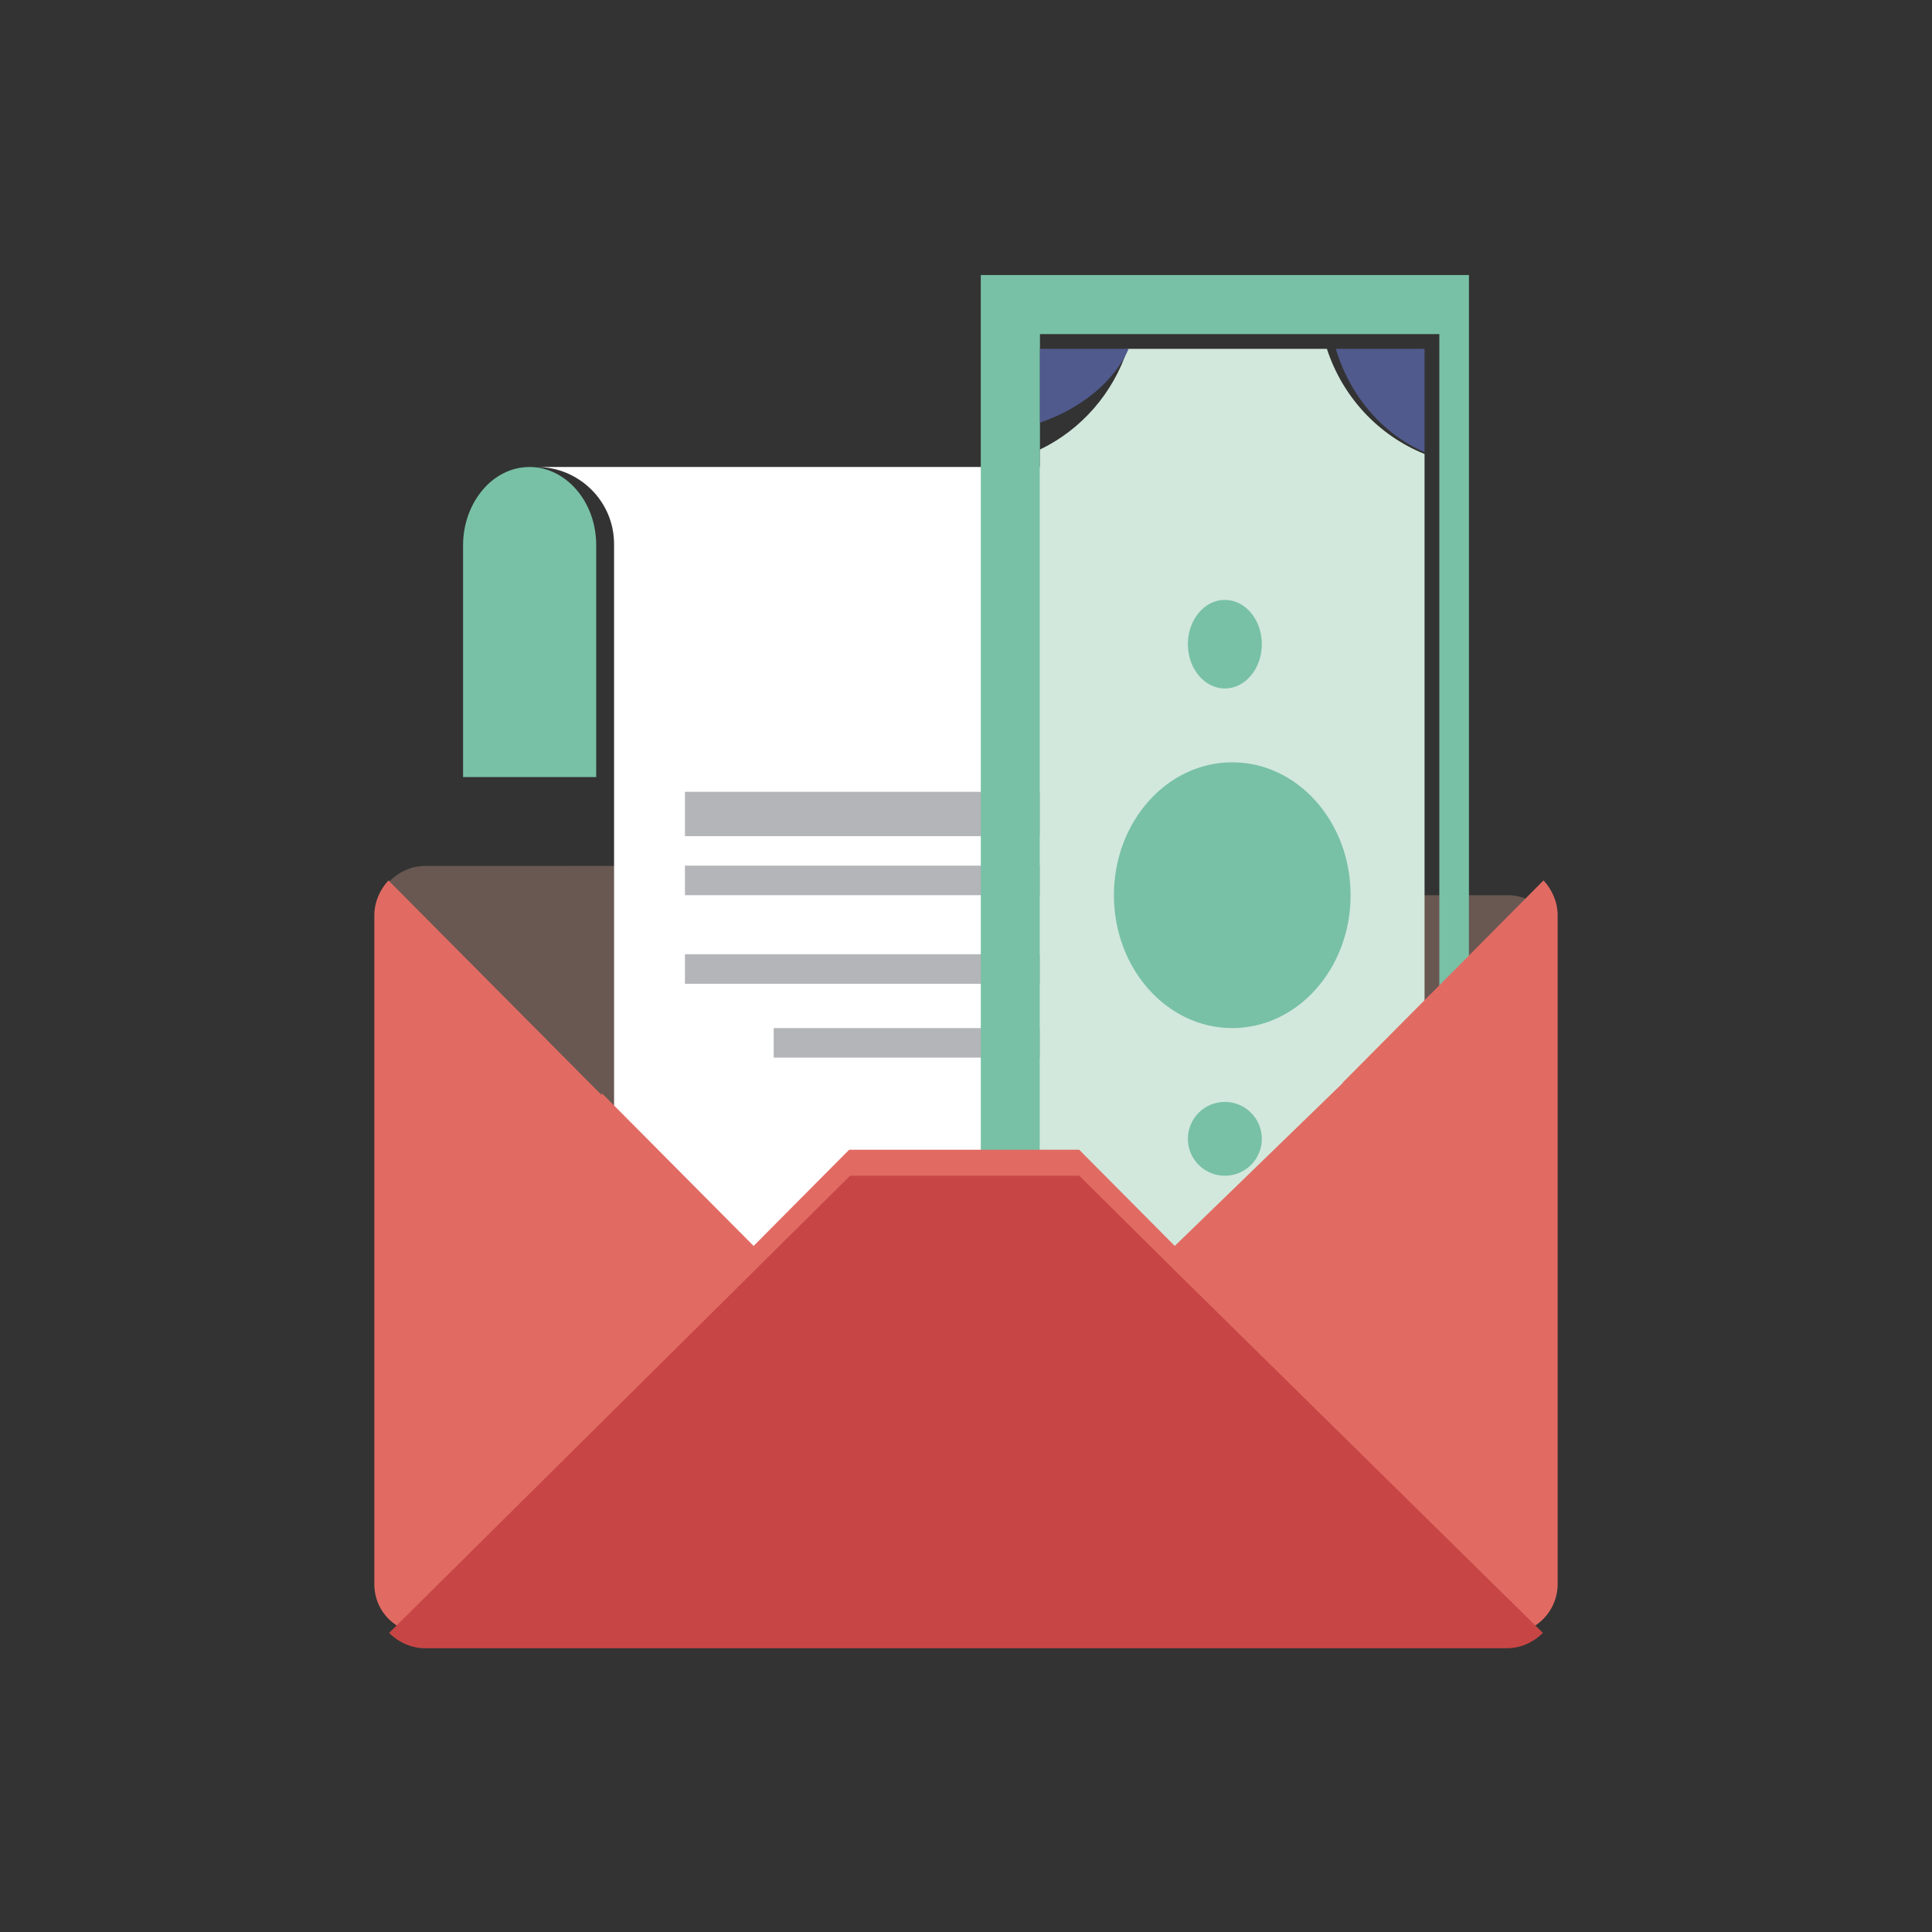 <?xml version="1.0" encoding="UTF-8"?>
<svg width="320px" height="320px" viewBox="0 0 320 320" version="1.1" xmlns="http://www.w3.org/2000/svg" xmlns:xlink="http://www.w3.org/1999/xlink">
    <rect x="0" y="0" width="320" height="320" fill="#333333" stroke="none"/>
    <title>money</title>
    <g id="Page-1" stroke="none" stroke-width="1" fill="none" fill-rule="evenodd">
        <g id="money" transform="translate(62, 48)">
            <path d="M115.891,142.974 L131.565,158.967 L159.101,131.902 L161.7,95.38 L8.381,95.432 C6.262,95.432 4.144,96.294 2.45,98.022 L37.611,133.899 L37.611,133.555 L62.517,158.967 L78.191,142.974 L115.891,142.974 Z M159.25,100.272 L159.25,136.957 L193.55,102.742 C191.898,101.094 189.831,100.272 187.764,100.272 L159.25,100.272 L159.25,100.272 Z" id="Fill-11" fill="#695752"></path>
            <path d="M36.386,80.707 L14.7,80.707 L14.7,42.298 C14.7,35.39 19.478,29.348 25.725,29.348 C31.608,29.348 36.75,34.962 36.75,42.298 L36.75,80.707 L36.386,80.707" id="Fill-12" fill="#78C1A6"></path>
            <path d="M146.49,29.348 L26.95,29.348 C33.759,29.348 39.71,34.89 39.71,42.131 L39.71,136.278 L64.81,161.413 L80.55,145.65 L118.415,145.65 L134.151,161.413 L159.25,136.278 L159.25,42.131 C159.25,34.89 153.299,29.348 146.49,29.348" id="Fill-13" fill="#FFFFFF"></path>
            <polygon id="Fill-14" fill="#B3B5B8" points="51.45 90.489 144.55 90.489 144.55 83.152 51.45 83.152"></polygon>
            <polygon id="Fill-15" fill="#B3B5B8" points="51.45 100.272 144.55 100.272 144.55 95.38 51.45 95.38"></polygon>
            <polygon id="Fill-16" fill="#B3B5B8" points="51.45 114.946 144.55 114.946 144.55 110.054 51.45 110.054"></polygon>
            <polygon id="Fill-17" fill="#B3B5B8" points="66.15 127.174 129.85 127.174 129.85 122.283 66.15 122.283"></polygon>
            <path d="M181.3,166.689 L181.3,-2.446 L100.45,-2.446 L100.45,193.207 L181.3,193.207 L181.3,166.689 Z M125.361,188.315 L110.25,188.315 L110.25,7.337 L176.4,7.337 L176.4,188.315 L125.361,188.315 L125.361,188.315 Z" id="Fill-18" fill="#78C1A6"></path>
            <path d="M173.95,170.807 L173.95,27.191 C166.337,24.14 160.376,17.761 157.778,9.783 L124.762,9.783 C122.356,17.171 117.064,23.186 110.25,26.455 L110.25,171.542 C117.095,174.83 122.41,180.881 124.802,188.315 L157.743,188.315 C160.322,180.292 166.306,173.871 173.95,170.807" id="Fill-19" fill="#D2E8DC"></path>
            <path d="M159.25,188.315 L173.95,188.315 L173.95,171.196 C167.017,174.192 161.589,180.47 159.25,188.315" id="Fill-20" fill="#505A8D"></path>
            <path d="M110.25,173.641 L110.25,188.315 L124.95,188.315 C122.534,181.811 117.165,176.518 110.25,173.641" id="Fill-21" fill="#505A8D"></path>
            <path d="M173.95,26.902 L173.95,9.783 L159.25,9.783 C161.611,17.628 167.03,23.902 173.95,26.902" id="Fill-22" fill="#505A8D"></path>
            <path d="M124.95,9.783 L110.25,9.783 L110.25,22.011 C117.152,19.613 122.514,15.202 124.95,9.783" id="Fill-23" fill="#505A8D"></path>
            <path d="M142.098,122.283 C131.275,122.283 122.5,112.429 122.5,100.274 C122.5,88.115 131.275,78.261 142.098,78.261 C152.925,78.261 161.7,88.115 161.7,100.274 C161.7,112.429 152.925,122.283 142.098,122.283" id="Fill-24" fill="#78C1A6"></path>
            <path d="M140.873,146.739 C137.491,146.739 134.75,144.004 134.75,140.625 C134.75,137.25 137.491,134.511 140.873,134.511 C144.259,134.511 147,137.25 147,140.625 C147,144.004 144.259,146.739 140.873,146.739" id="Fill-25" fill="#78C1A6"></path>
            <path d="M140.873,66.033 C137.491,66.033 134.75,62.745 134.75,58.696 C134.75,54.641 137.491,51.359 140.873,51.359 C144.259,51.359 147,54.641 147,58.696 C147,62.745 144.259,66.033 140.873,66.033" id="Fill-26" fill="#78C1A6"></path>
            <path d="M8.127,222.554 L187.868,222.554 C192.573,222.554 196,218.677 196,214.368 L196,103.656 C196,101.398 195.081,99.366 193.655,97.826 L160.4,131.307 L160.39,131.391 L132.577,158.367 L116.742,142.427 L78.652,142.427 L62.822,158.367 L37.657,133.039 L37.657,133.382 L2.341,97.826 C0.914,99.366 0,101.398 0,103.656 L0,214.368 C0,219.109 3.851,222.554 8.127,222.554 Z M158.167,135.592 L160.333,133.43 L158.167,135.592 L158.167,135.592 Z" id="Fill-27" fill="#E16B63"></path>
            <path d="M193.55,222.46 C191.844,224.152 189.711,225 187.578,225 L8.418,225 C6.289,225 4.156,224.152 2.45,222.46 L78.803,146.739 L116.765,146.739 L132.549,162.392 L193.55,222.46" id="Fill-28" fill="#C74645"></path>
        </g>
    </g>
</svg>